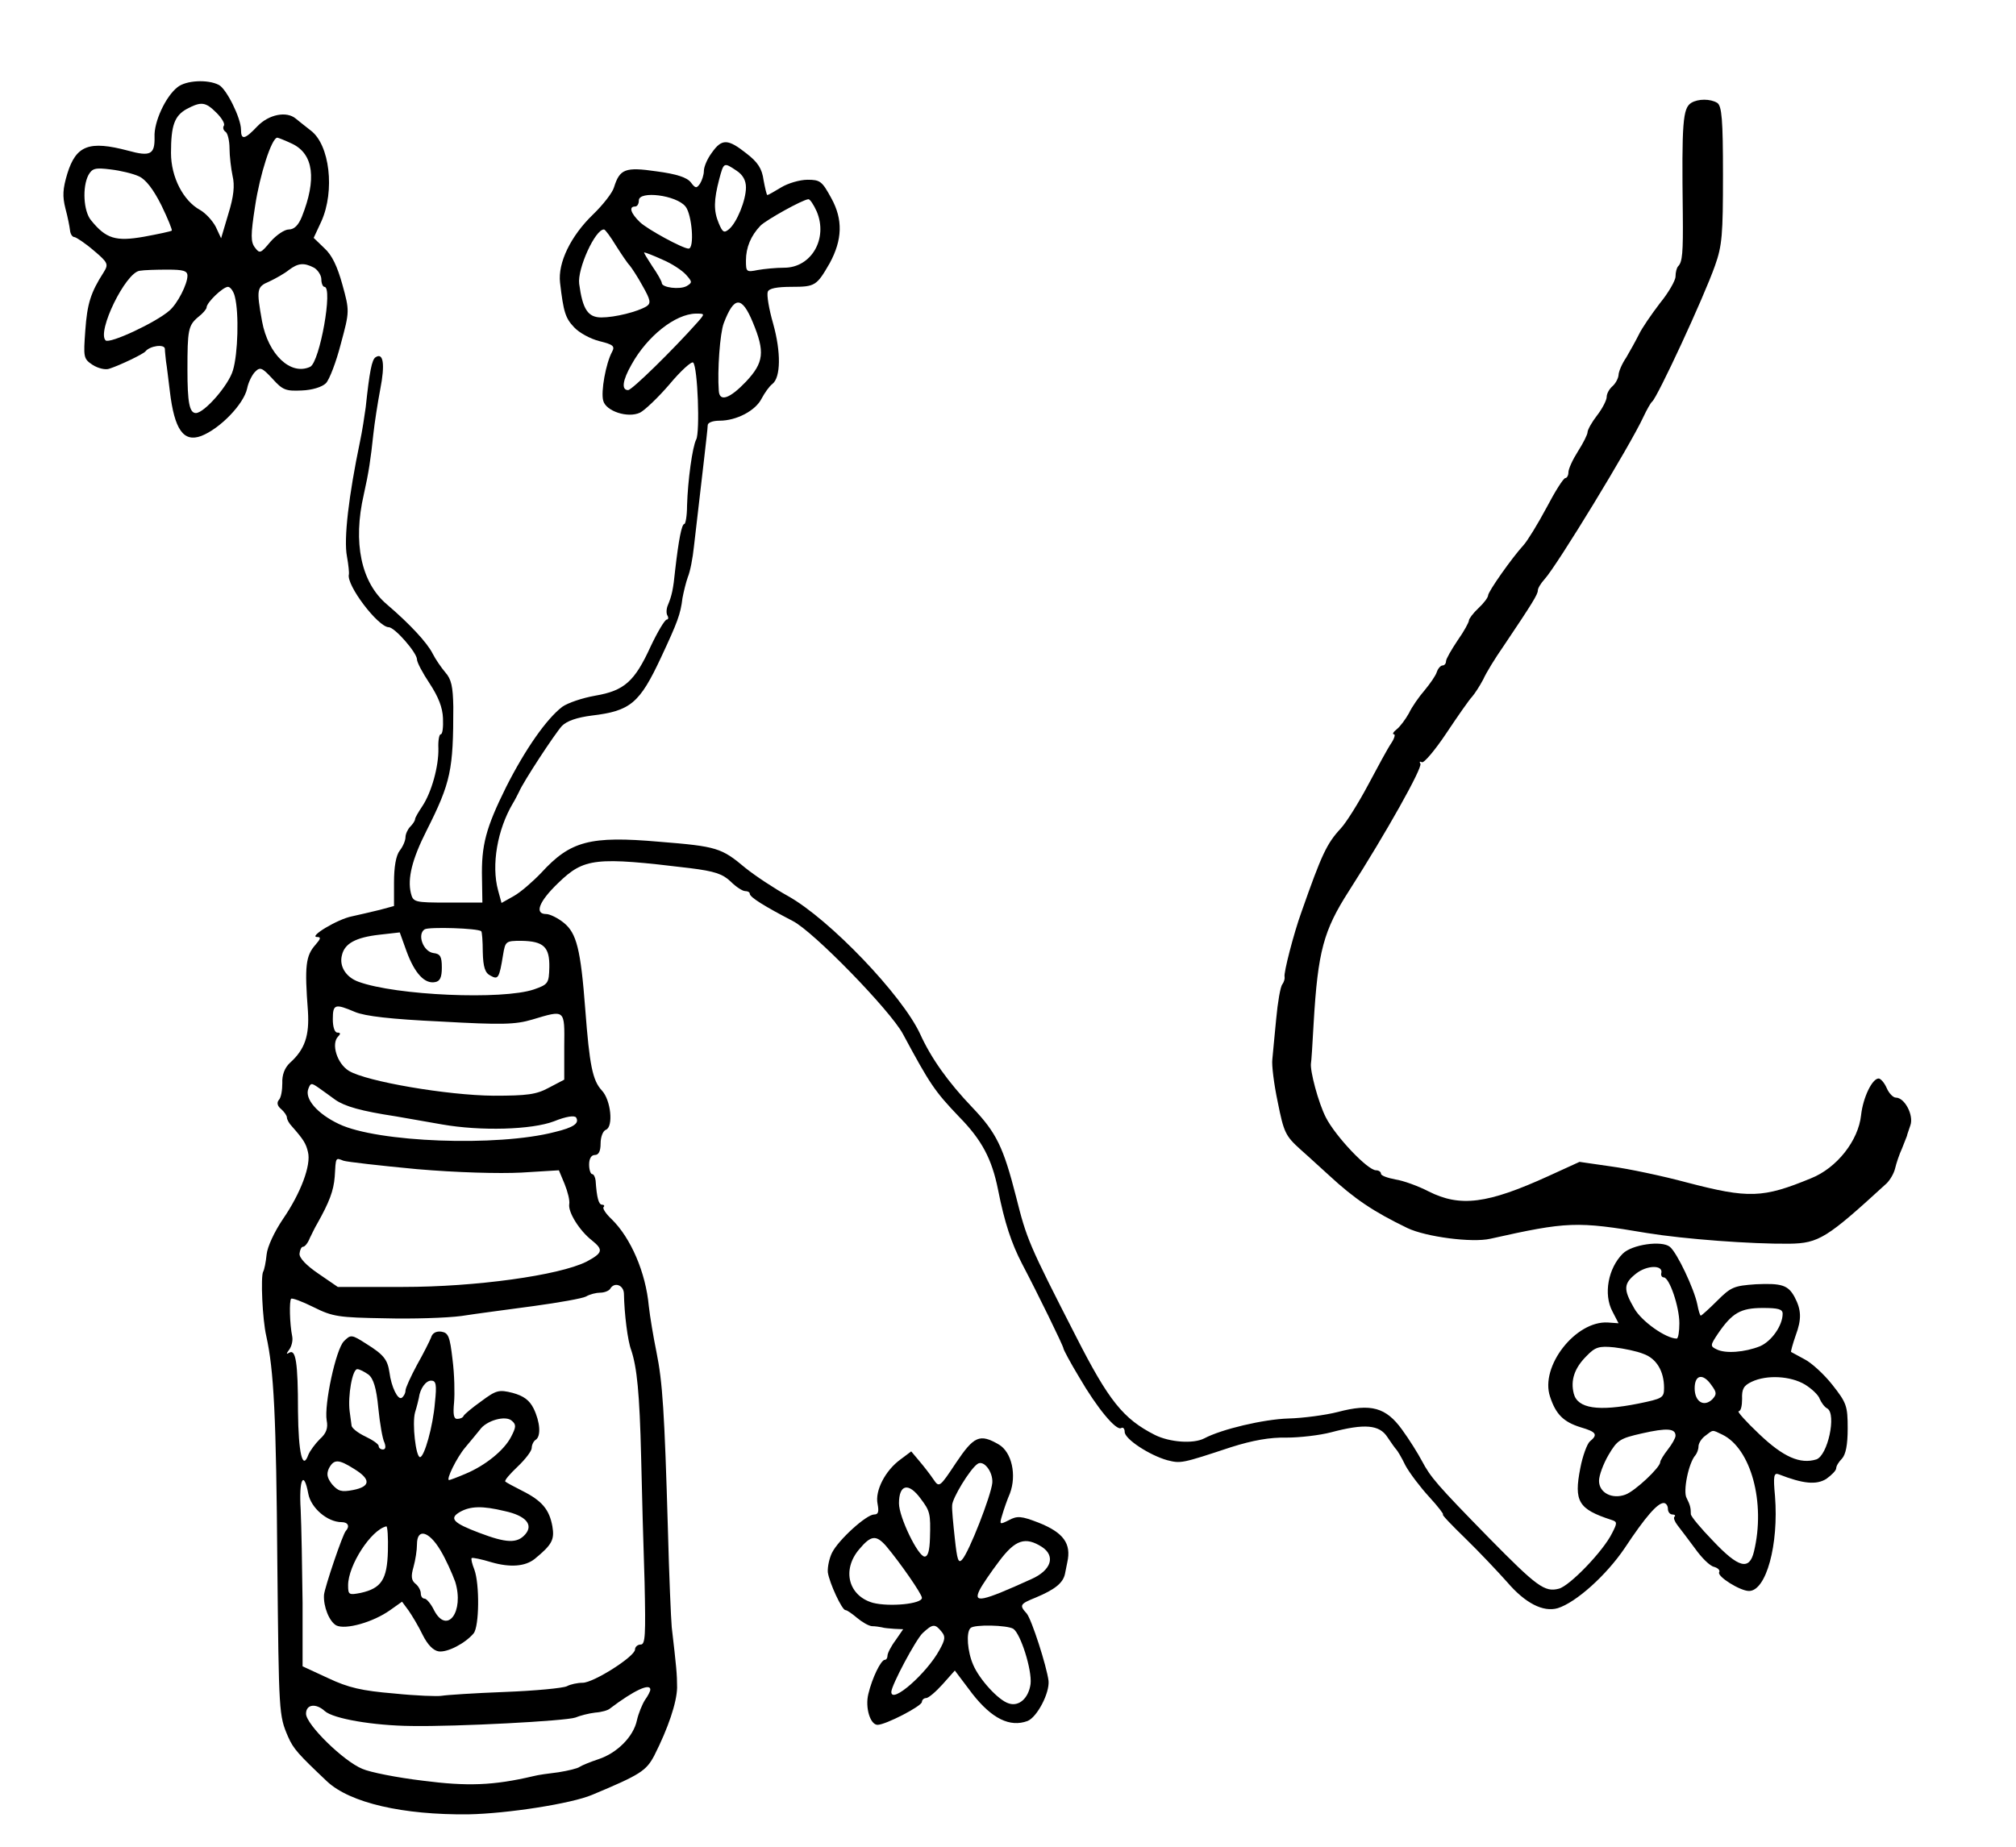 <?xml version="1.0" standalone="no"?>
<!DOCTYPE svg PUBLIC "-//W3C//DTD SVG 20010904//EN"
 "http://www.w3.org/TR/2001/REC-SVG-20010904/DTD/svg10.dtd">
<svg version="1.0" xmlns="http://www.w3.org/2000/svg"
 width="527pt" height="483pt" viewBox="0 0 527 483"
 preserveAspectRatio="xMidYMid meet">
<g transform="translate(0,483) scale(0.1,-0.1)"
fill="#000000" stroke="none">
<path d="M464 4602 c-31 -24 -62 -91 -60 -130 1 -46 -11 -52 -69 -36 -102 27
-136 14 -159 -60 -12 -40 -13 -59 -5 -91 6 -22 11 -48 12 -57 1 -10 6 -18 12
-18 5 -1 28 -16 50 -35 38 -32 39 -36 26 -57 -34 -53 -43 -82 -48 -152 -5 -70
-5 -74 19 -90 14 -9 34 -14 44 -10 28 9 88 38 94 45 12 15 50 20 51 7 0 -7 2
-22 3 -33 2 -11 6 -46 10 -78 12 -101 36 -134 82 -117 49 19 111 83 120 124 3
16 13 36 21 44 13 13 18 11 45 -18 27 -30 35 -33 77 -31 27 1 53 9 63 19 9 9
27 56 39 103 23 85 23 86 4 155 -13 47 -27 77 -47 95 l-28 27 20 43 c36 80 22
201 -28 238 -15 12 -32 25 -39 31 -24 20 -70 11 -100 -20 -33 -35 -43 -37 -43
-9 0 30 -38 107 -58 117 -29 15 -86 12 -108 -6z m102 -67 c14 -14 23 -29 19
-34 -3 -5 -1 -12 5 -16 5 -3 10 -23 10 -43 0 -20 4 -53 8 -72 6 -25 3 -54 -11
-99 l-19 -64 -14 30 c-9 17 -27 36 -41 44 -44 24 -76 86 -76 149 0 72 9 97 41
115 38 20 49 19 78 -10z m198 -81 c56 -27 64 -93 25 -191 -9 -22 -20 -33 -34
-33 -11 0 -32 -14 -48 -32 -25 -30 -28 -32 -40 -16 -12 15 -12 33 0 110 12 80
43 178 58 178 2 0 20 -7 39 -16z m-401 -85 c18 -8 38 -34 59 -76 17 -35 29
-65 27 -66 -2 -2 -35 -9 -73 -16 -74 -13 -99 -5 -138 43 -20 24 -23 87 -7 118
10 18 18 20 58 15 26 -3 59 -11 74 -18z m458 -239 c10 -6 19 -20 19 -30 0 -11
4 -20 8 -20 23 0 -12 -196 -37 -209 -51 -24 -110 32 -126 119 -15 84 -14 90
19 104 17 8 40 21 51 30 24 18 39 20 66 6z m-331 -21 c0 -22 -26 -73 -47 -91
-35 -31 -157 -88 -167 -78 -23 23 52 177 89 182 11 2 44 3 73 3 41 0 52 -3 52
-16z m124 -55 c11 -43 8 -149 -5 -192 -11 -39 -75 -112 -97 -112 -17 0 -22 29
-22 113 0 104 2 116 28 138 12 9 22 21 22 25 0 13 43 54 56 54 6 0 15 -12 18
-26z"/>
<path d="M4421 4561 c-22 -14 -25 -50 -22 -291 1 -100 -1 -125 -12 -136 -4 -4
-7 -16 -7 -27 0 -10 -18 -42 -41 -70 -22 -29 -47 -65 -55 -82 -8 -16 -23 -43
-33 -60 -11 -16 -20 -37 -20 -46 -1 -9 -8 -22 -16 -29 -8 -7 -15 -19 -15 -28
0 -8 -11 -30 -25 -48 -14 -18 -25 -38 -25 -44 0 -6 -11 -28 -25 -50 -14 -22
-25 -46 -25 -55 0 -8 -4 -15 -8 -15 -5 0 -27 -35 -49 -77 -23 -43 -50 -87 -60
-98 -31 -34 -93 -122 -93 -132 0 -5 -11 -20 -25 -33 -14 -13 -25 -28 -25 -32
0 -5 -13 -29 -30 -53 -16 -24 -30 -48 -30 -54 0 -6 -4 -11 -9 -11 -5 0 -12 -8
-15 -17 -3 -10 -18 -31 -32 -48 -14 -16 -33 -43 -41 -60 -9 -16 -23 -35 -32
-42 -9 -7 -12 -13 -7 -13 4 0 1 -11 -7 -23 -9 -13 -36 -63 -61 -110 -25 -47
-57 -98 -71 -113 -37 -40 -50 -68 -103 -219 -20 -55 -47 -160 -44 -169 1 -4
-1 -13 -6 -20 -5 -6 -12 -47 -16 -91 -4 -44 -9 -91 -10 -105 -2 -14 4 -64 14
-111 16 -80 20 -89 60 -125 24 -21 57 -52 74 -67 67 -62 116 -95 205 -138 48
-23 169 -39 217 -28 201 45 226 46 409 15 98 -16 273 -29 372 -28 78 1 99 15
255 158 9 9 19 26 22 39 3 13 11 37 18 52 6 15 12 30 13 33 0 3 5 15 9 28 9
26 -15 72 -38 72 -7 0 -18 11 -24 25 -6 14 -16 25 -21 25 -17 0 -41 -50 -46
-96 -7 -66 -63 -138 -131 -165 -126 -52 -163 -53 -324 -11 -63 17 -153 36
-198 42 l-83 12 -81 -37 c-160 -73 -231 -82 -314 -40 -27 14 -66 28 -86 31
-21 4 -38 10 -38 15 0 5 -6 9 -13 9 -22 0 -106 89 -131 138 -20 39 -42 123
-39 142 1 3 4 50 7 105 11 188 26 242 92 345 98 153 193 323 187 333 -3 5 -2
7 4 4 5 -3 34 31 64 76 30 45 60 88 67 95 7 8 20 28 29 45 8 18 32 57 53 87
76 113 90 136 90 146 0 6 8 19 18 30 32 35 224 350 258 424 9 19 19 37 23 40
14 12 134 270 164 355 19 53 21 82 21 238 0 144 -3 180 -15 188 -18 11 -50 11
-68 0z"/>
<path d="M1861 4431 c-12 -16 -21 -37 -21 -48 0 -10 -5 -25 -10 -33 -9 -13
-12 -13 -24 3 -10 13 -37 22 -90 29 -82 12 -96 6 -111 -42 -4 -14 -29 -46 -55
-71 -58 -56 -92 -126 -86 -178 9 -77 14 -93 37 -117 13 -14 42 -30 66 -36 36
-9 41 -13 33 -28 -16 -29 -30 -105 -23 -128 7 -27 64 -46 96 -31 12 6 47 39
77 74 30 36 58 61 62 57 12 -12 18 -182 8 -201 -10 -19 -22 -107 -24 -173 0
-27 -4 -48 -7 -48 -7 0 -15 -42 -24 -120 -5 -51 -9 -68 -19 -92 -4 -9 -5 -22
-1 -28 3 -5 2 -10 -2 -10 -5 0 -24 -32 -42 -70 -42 -92 -69 -116 -145 -129
-34 -6 -72 -19 -86 -29 -41 -31 -97 -111 -147 -210 -53 -107 -65 -152 -63
-239 l1 -63 -90 0 c-88 0 -91 1 -97 25 -9 38 3 88 41 163 64 127 70 159 70
324 -1 53 -5 72 -21 90 -11 13 -26 35 -33 49 -14 28 -59 77 -120 129 -67 57
-89 161 -60 287 13 58 18 92 25 158 3 28 11 80 18 117 13 66 8 97 -12 84 -10
-6 -16 -37 -26 -131 -3 -22 -9 -62 -15 -90 -29 -139 -43 -254 -34 -300 4 -22
6 -43 5 -47 -7 -28 76 -137 104 -138 16 0 74 -67 74 -84 0 -8 15 -36 33 -63
23 -35 34 -63 35 -91 1 -23 -1 -42 -6 -42 -4 0 -7 -17 -6 -37 1 -47 -18 -115
-42 -151 -10 -15 -19 -30 -19 -34 0 -4 -6 -13 -13 -20 -6 -6 -12 -19 -12 -27
0 -9 -7 -25 -15 -35 -10 -13 -15 -43 -15 -83 l0 -62 -37 -10 c-21 -5 -54 -13
-73 -17 -37 -7 -115 -54 -91 -54 11 0 9 -5 -4 -20 -26 -29 -29 -56 -20 -174 4
-64 -8 -100 -47 -135 -14 -13 -21 -32 -20 -53 0 -18 -3 -38 -9 -44 -6 -7 -4
-16 6 -24 8 -7 15 -17 15 -22 0 -5 6 -16 13 -23 30 -34 37 -45 42 -67 9 -34
-19 -108 -65 -175 -23 -34 -41 -73 -43 -93 -2 -20 -6 -40 -9 -45 -7 -12 -2
-125 8 -168 20 -90 26 -208 29 -597 4 -391 4 -395 28 -451 14 -32 27 -46 102
-117 60 -56 198 -88 370 -86 102 2 269 28 323 51 127 53 141 63 162 102 37 73
59 139 60 178 0 35 -2 55 -14 158 -2 22 -7 137 -10 255 -9 310 -14 386 -30
465 -8 39 -17 93 -20 120 -8 88 -47 178 -97 227 -15 14 -25 29 -21 32 3 3 1 6
-4 6 -9 0 -14 18 -17 63 -1 9 -5 17 -9 17 -4 0 -8 11 -8 25 0 16 6 25 15 25
10 0 15 10 15 30 0 17 6 33 14 36 20 8 13 78 -11 103 -24 26 -32 66 -43 211
-12 159 -23 200 -56 227 -16 13 -37 23 -46 23 -32 0 -19 33 31 81 68 66 97 69
345 39 64 -8 85 -15 106 -35 14 -14 31 -25 38 -25 7 0 12 -3 12 -7 0 -9 39
-33 112 -71 54 -27 255 -234 288 -295 71 -132 83 -150 147 -217 60 -61 86
-111 102 -191 17 -86 35 -140 63 -194 40 -76 108 -215 108 -221 0 -3 18 -37
41 -75 47 -81 97 -141 110 -133 5 3 9 -2 9 -10 0 -19 65 -61 111 -74 36 -9 37
-9 167 34 57 18 102 26 145 25 34 0 87 6 117 14 87 23 126 20 147 -13 10 -15
20 -29 23 -32 3 -3 14 -21 24 -42 11 -20 39 -57 62 -82 23 -25 39 -46 36 -46
-4 0 23 -28 58 -62 36 -35 85 -87 110 -115 47 -55 94 -79 132 -68 48 15 127
86 175 157 55 83 86 118 102 118 6 0 11 -7 11 -15 0 -8 5 -15 12 -15 6 0 9 -3
5 -6 -3 -3 1 -13 8 -22 8 -10 28 -37 46 -61 17 -24 39 -46 50 -48 10 -3 16 -9
13 -14 -6 -11 55 -49 78 -49 45 0 78 121 68 248 -5 53 -3 62 10 57 64 -25 98
-28 124 -12 14 10 26 22 26 28 0 6 7 17 15 25 10 11 15 36 15 79 0 59 -3 67
-40 114 -22 28 -55 58 -73 67 -17 9 -33 18 -35 19 -1 1 4 20 12 43 16 43 15
67 -3 101 -17 31 -34 36 -101 33 -57 -4 -65 -7 -101 -43 -21 -21 -41 -39 -43
-39 -2 0 -6 13 -9 29 -8 40 -53 136 -72 151 -21 17 -99 6 -123 -18 -38 -38
-51 -106 -27 -151 l16 -31 -28 2 c-84 5 -178 -115 -151 -194 15 -46 35 -66 80
-80 41 -12 46 -19 24 -37 -7 -6 -19 -38 -25 -70 -17 -87 -5 -107 81 -135 16
-5 16 -8 2 -35 -23 -47 -111 -138 -139 -145 -37 -10 -58 6 -182 132 -138 141
-153 159 -176 202 -10 19 -33 56 -52 82 -42 58 -81 69 -168 46 -31 -8 -90 -16
-129 -17 -65 -2 -175 -28 -220 -52 -29 -15 -91 -10 -129 9 -83 42 -121 90
-206 257 -125 244 -129 255 -157 366 -33 129 -51 167 -114 233 -64 67 -108
129 -137 193 -47 101 -236 299 -345 360 -36 20 -86 53 -112 74 -62 52 -74 56
-224 68 -182 16 -233 2 -309 -81 -22 -23 -54 -51 -72 -61 l-32 -18 -9 33 c-18
66 -2 159 39 228 5 8 12 22 16 30 11 26 93 151 112 172 13 13 39 22 78 27 101
12 125 32 181 152 43 92 51 113 56 155 3 16 9 41 14 55 6 14 13 50 16 80 10
86 16 138 26 224 5 44 10 86 10 93 0 7 13 12 31 12 44 0 94 26 110 58 8 15 20
32 28 38 22 17 23 83 2 158 -11 38 -17 75 -14 83 3 9 24 13 63 13 61 0 65 3
99 62 33 61 35 114 4 170 -24 44 -29 48 -62 48 -20 0 -51 -9 -69 -20 -18 -11
-34 -20 -36 -20 -2 0 -6 18 -10 39 -4 30 -15 47 -45 70 -48 38 -64 39 -90 2z
m64 -47 c17 -11 25 -26 25 -44 0 -34 -24 -92 -44 -109 -13 -11 -17 -9 -27 15
-14 33 -13 61 1 115 12 45 12 45 45 23z m-133 -94 c17 -21 24 -110 8 -110 -15
0 -107 50 -127 69 -24 23 -30 41 -13 41 6 0 10 7 10 16 0 26 98 14 122 -16z
m343 -13 c30 -71 -14 -147 -85 -147 -21 0 -52 -3 -69 -6 -30 -6 -31 -5 -31 25
0 34 13 65 38 91 15 15 110 68 125 69 4 1 14 -14 22 -32z m-525 -89 c14 -22
30 -46 36 -52 5 -6 21 -30 34 -54 21 -37 22 -45 10 -53 -23 -14 -82 -29 -118
-29 -35 0 -49 21 -58 88 -5 39 42 143 65 142 3 0 17 -19 31 -42z m122 -37 c24
-10 51 -28 61 -39 17 -19 17 -21 2 -30 -18 -10 -65 -4 -65 8 0 4 -11 24 -25
44 -13 20 -23 36 -21 36 3 0 24 -8 48 -19z m236 -164 c32 -77 29 -105 -18
-155 -42 -44 -69 -54 -71 -24 -4 53 3 151 13 177 27 71 47 72 76 2z m-144 1
c-64 -72 -172 -178 -182 -178 -18 0 -15 25 9 67 41 74 114 132 168 133 24 0
24 0 5 -22z m-566 -1593 c2 -1 4 -26 4 -54 1 -40 6 -55 20 -62 20 -11 23 -8
33 54 6 36 7 37 48 37 58 -1 74 -16 73 -69 -1 -42 -3 -45 -40 -58 -82 -28
-361 -16 -459 20 -33 12 -51 41 -43 70 7 30 36 46 98 53 l53 6 18 -50 c21 -57
47 -85 74 -80 13 2 18 12 18 38 0 29 -4 36 -22 38 -27 4 -43 49 -23 62 11 7
140 3 148 -5z m-330 -211 c26 -11 94 -19 224 -25 160 -9 195 -8 239 5 87 26
85 28 84 -70 l0 -87 -40 -21 c-33 -18 -57 -21 -145 -21 -120 1 -332 37 -378
65 -31 19 -47 71 -28 90 7 7 6 10 -2 10 -7 0 -12 14 -12 35 0 40 6 41 58 19z
m-51 -230 c25 -17 66 -29 158 -43 33 -6 87 -15 120 -21 102 -18 235 -14 293 8
32 13 54 16 58 10 9 -15 -6 -26 -56 -38 -150 -39 -464 -27 -564 21 -57 27 -90
66 -80 92 6 16 8 16 28 2 11 -8 31 -22 43 -31z m213 -181 c104 -9 215 -12 273
-9 l98 6 15 -36 c8 -20 14 -43 12 -53 -3 -21 27 -69 59 -94 31 -25 29 -33 -14
-56 -72 -36 -290 -66 -479 -66 l-171 0 -51 35 c-31 21 -50 41 -49 52 1 10 5
18 9 18 5 0 13 10 18 23 6 12 14 29 19 37 32 57 43 86 46 123 3 53 2 50 23 42
9 -3 96 -13 192 -22z m3253 -271 c-2 -6 1 -12 6 -12 15 0 41 -77 41 -120 0
-22 -3 -40 -7 -40 -28 0 -92 45 -111 79 -29 50 -28 65 5 91 28 22 70 23 66 2z
m-2712 -54 c1 -54 10 -125 19 -148 15 -45 22 -112 26 -280 2 -91 6 -238 9
-327 3 -138 2 -163 -10 -163 -8 0 -15 -6 -15 -13 0 -18 -108 -87 -137 -87 -13
0 -32 -4 -41 -9 -10 -5 -83 -12 -162 -15 -80 -3 -154 -8 -165 -10 -11 -2 -67
0 -125 6 -84 7 -119 15 -172 40 l-67 31 0 166 c-1 91 -3 201 -5 244 -5 79 8
105 20 41 7 -37 50 -74 87 -74 17 0 22 -11 11 -23 -8 -8 -55 -147 -57 -167 -2
-31 14 -70 32 -80 24 -12 96 8 141 40 l31 22 17 -23 c9 -13 26 -41 37 -64 13
-26 28 -41 42 -43 23 -3 69 21 91 47 15 18 16 129 2 167 -6 15 -9 28 -7 30 2
2 26 -3 52 -11 49 -14 88 -11 113 9 45 37 52 50 46 85 -8 44 -27 67 -79 93
-22 11 -42 22 -44 24 -3 3 12 20 32 39 20 19 37 41 37 49 0 8 5 18 10 21 15 9
12 47 -5 82 -11 22 -26 33 -55 41 -36 9 -43 7 -82 -22 -24 -17 -44 -34 -46
-38 -2 -5 -9 -8 -17 -8 -9 0 -11 12 -8 43 2 23 1 74 -4 112 -7 61 -11 70 -29
73 -14 2 -24 -4 -27 -15 -4 -10 -20 -42 -37 -72 -16 -30 -30 -60 -30 -67 0 -7
-5 -16 -10 -19 -10 -6 -27 28 -32 67 -5 33 -15 46 -60 74 -39 25 -41 25 -59 7
-21 -21 -52 -166 -45 -207 4 -20 -1 -34 -18 -49 -12 -12 -26 -31 -30 -41 -15
-42 -26 4 -27 114 0 129 -6 163 -23 153 -8 -5 -8 -3 0 8 6 8 10 23 8 34 -7 34
-8 94 -3 99 2 3 29 -7 59 -22 50 -25 66 -27 186 -29 72 -2 162 1 200 6 38 6
123 17 189 26 66 9 128 20 137 25 10 6 27 10 37 10 11 0 23 5 26 10 11 19 35
10 36 -12z m3029 -53 c0 -31 -29 -72 -59 -85 -40 -16 -91 -20 -114 -8 -17 8
-16 11 4 41 37 54 59 67 117 67 40 0 52 -3 52 -15z m-364 -105 c34 -12 54 -45
54 -89 0 -26 -4 -28 -67 -41 -105 -21 -159 -13 -169 26 -9 35 2 67 33 98 23
24 33 27 73 23 25 -3 59 -10 76 -17z m-3333 -54 c13 -10 21 -35 26 -88 4 -40
11 -81 16 -90 4 -11 3 -18 -4 -18 -6 0 -11 4 -11 9 0 5 -16 16 -35 25 -19 9
-36 22 -36 29 -1 7 -3 23 -5 37 -5 40 7 110 20 110 6 0 19 -7 29 -14z m3511
-28 c14 -19 14 -24 2 -37 -22 -21 -46 -6 -46 29 0 36 22 40 44 8z m244 2 c18
-11 36 -28 39 -38 4 -9 12 -21 20 -25 24 -15 1 -123 -29 -133 -42 -13 -86 6
-149 66 -35 33 -59 60 -54 60 6 0 9 15 9 32 -1 26 4 35 25 45 40 19 102 15
139 -7z m-3581 -47 c-5 -63 -28 -143 -39 -143 -11 0 -21 88 -13 117 5 16 9 33
10 38 3 24 18 45 32 45 13 0 15 -10 10 -57z m199 -90 c-18 -35 -67 -75 -120
-97 -21 -9 -40 -16 -42 -16 -9 0 20 59 42 85 14 17 31 37 38 46 17 25 68 39
84 24 12 -10 11 -17 -2 -42z m3044 3 c0 -6 -9 -22 -20 -36 -11 -14 -20 -29
-20 -33 0 -14 -66 -76 -91 -85 -35 -13 -69 5 -69 36 0 14 11 44 25 68 23 39
30 43 87 56 66 15 88 13 88 -6z m122 3 c75 -36 114 -178 83 -306 -12 -50 -40
-43 -107 28 -32 33 -58 64 -58 70 0 17 -2 24 -11 42 -10 17 5 92 23 112 4 5 8
15 8 23 0 8 8 21 18 28 21 16 17 16 44 3z m-3576 -90 c44 -27 43 -46 -3 -55
-31 -6 -39 -3 -55 15 -13 17 -15 27 -8 42 13 24 25 24 66 -2z m393 -110 c56
-12 76 -36 54 -61 -21 -24 -49 -23 -120 4 -69 26 -80 38 -50 55 27 15 58 16
116 2z m-305 -105 c-2 -74 -17 -97 -71 -109 -31 -6 -33 -5 -33 20 0 52 60 145
100 154 3 0 5 -29 4 -65z m137 3 c14 -23 31 -61 39 -83 24 -78 -21 -139 -55
-75 -8 17 -20 31 -25 31 -6 0 -10 6 -10 14 0 7 -6 19 -14 25 -11 9 -12 20 -5
44 5 18 9 44 9 59 0 43 31 35 61 -15z m549 -365 c0 -4 -6 -16 -14 -27 -7 -11
-17 -35 -21 -53 -9 -43 -52 -86 -101 -102 -21 -7 -43 -16 -49 -20 -5 -4 -30
-10 -55 -14 -25 -3 -54 -7 -65 -10 -106 -25 -174 -27 -290 -12 -67 8 -138 22
-158 31 -49 20 -147 116 -147 144 0 25 26 28 49 7 22 -20 127 -38 226 -39 120
-2 403 13 429 22 12 5 35 11 52 13 16 1 34 6 39 11 62 47 105 67 105 49z"/>
<path d="M2499 1005 c-43 -65 -44 -65 -59 -43 -8 12 -25 34 -37 48 l-21 25
-28 -21 c-40 -29 -67 -82 -60 -116 4 -21 2 -28 -9 -28 -20 0 -93 -66 -110
-100 -7 -14 -12 -37 -11 -51 4 -28 37 -99 46 -99 4 0 17 -9 30 -20 13 -11 30
-21 39 -22 9 0 21 -2 26 -3 6 -2 20 -3 33 -4 l23 -1 -20 -29 c-12 -16 -21 -34
-21 -40 0 -6 -3 -11 -7 -11 -10 0 -33 -47 -43 -89 -9 -36 5 -81 24 -81 21 0
116 49 116 60 0 5 5 10 11 10 6 0 25 16 43 36 l32 36 46 -61 c51 -65 98 -88
144 -71 25 10 58 73 55 105 -5 39 -44 160 -57 176 -20 22 -18 25 24 42 50 21
71 38 76 62 2 11 5 25 6 30 11 49 -10 78 -76 104 -44 17 -55 18 -77 6 -24 -12
-25 -12 -17 14 4 14 13 40 20 56 18 48 5 108 -29 128 -50 29 -65 22 -112 -48z
m95 -52 c-3 -33 -61 -182 -79 -201 -10 -11 -13 0 -19 55 -4 37 -8 76 -7 87 0
18 46 94 66 108 16 12 41 -20 39 -49z m-187 -42 c24 -32 26 -38 24 -103 -1
-32 -5 -48 -14 -48 -17 0 -67 103 -67 139 0 50 25 56 57 12z m-91 -123 c37
-44 94 -126 94 -136 0 -16 -85 -24 -128 -13 -64 18 -82 86 -36 140 31 37 44
38 70 9z m408 -3 c36 -24 24 -61 -28 -84 -130 -59 -153 -64 -135 -28 6 12 29
46 51 75 42 56 68 65 112 37z m-263 -221 c11 -13 10 -21 -5 -48 -33 -61 -126
-143 -126 -110 0 17 64 137 82 154 26 24 32 25 49 4z m188 7 c19 -13 49 -107
45 -144 -5 -37 -30 -60 -57 -51 -27 8 -77 63 -93 101 -15 34 -19 85 -7 96 9
10 96 8 112 -2z"/>
</g>
</svg>
